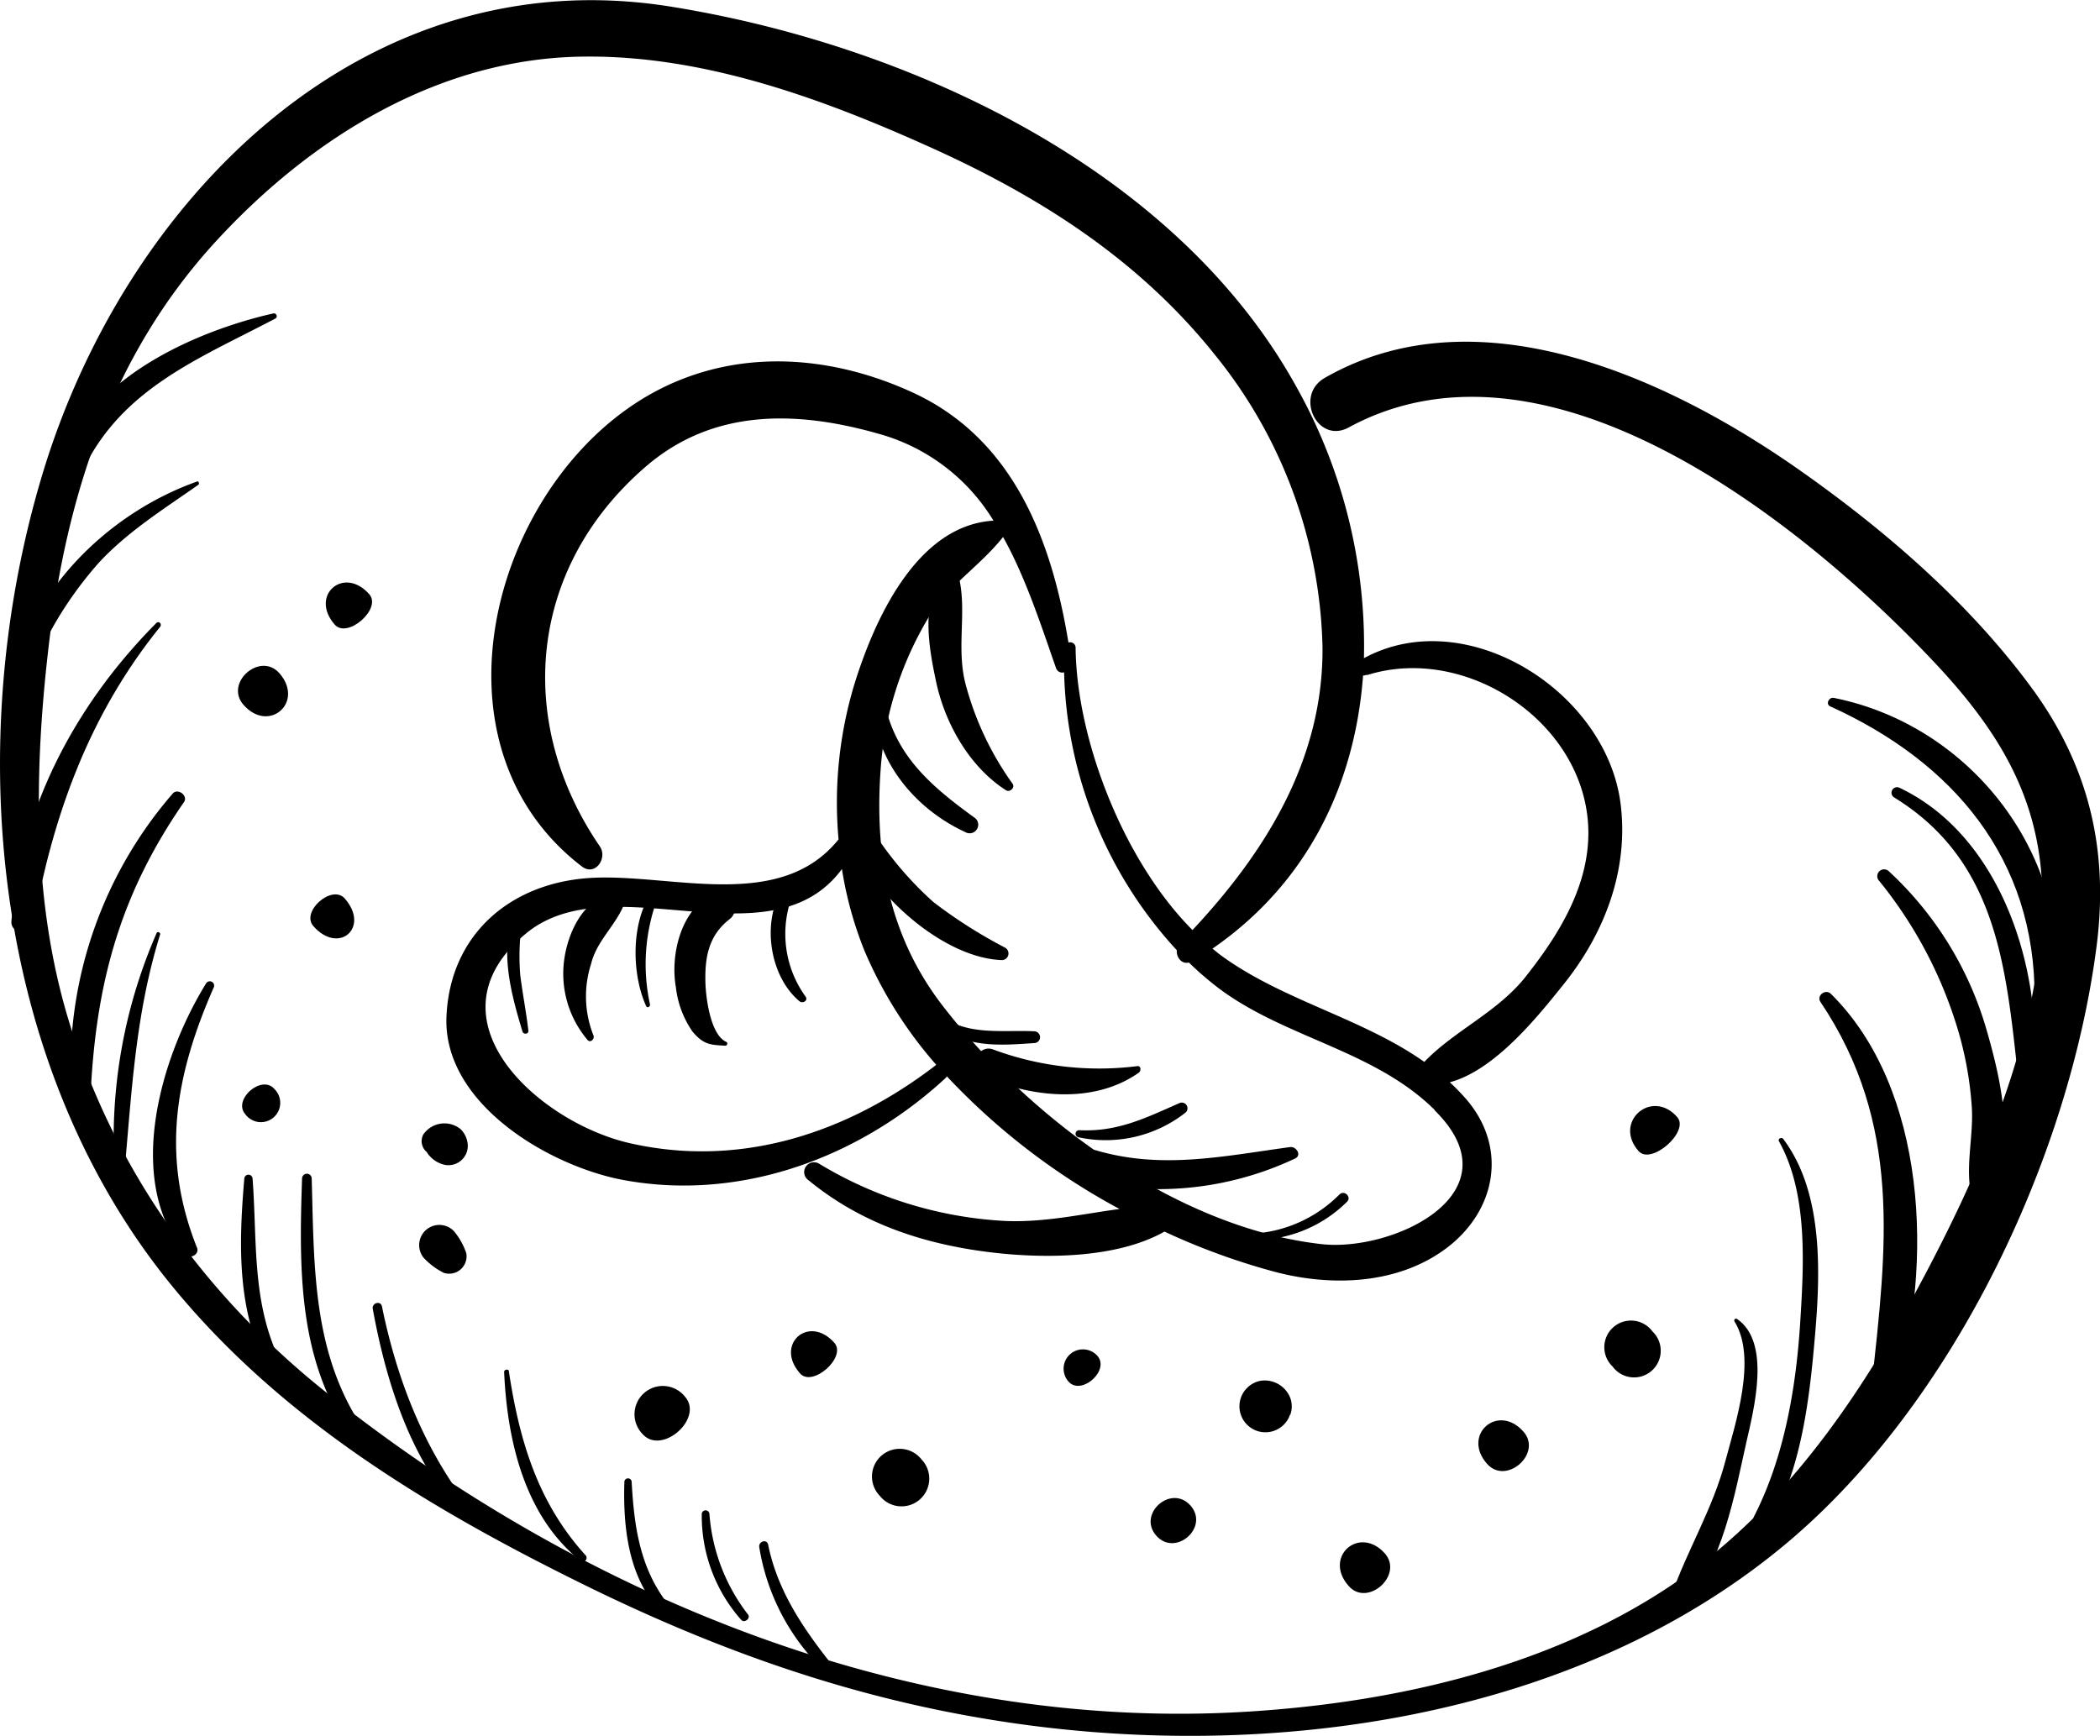 <svg class="pretzel" width="217.4" height="179.74" version="1.1" viewBox="0 0 217.4 179.74" xmlns="http://www.w3.org/2000/svg">
 <path transform="translate(-92.61 -323.61)" d="M309.66,421.55c1.28-10-.83-18.7-6.75-26.75-6.51-8.84-15.14-16.29-24.08-22.57-13.47-9.45-33.23-18.58-49.08-9.49-3.17,1.82-.76,6.89,2.48,5.13,20.78-11.29,47.28,10.1,60.71,24.4,7.73,8.23,11.85,16,11,27.52-1,13.1-6.72,25.92-12.86,37.33-5.46,10.16-12.18,20.13-21.18,27.47-13.29,10.84-31.24,15.19-48.06,16.24-34.6,2.16-68.51-11.65-95.26-32.89-12.69-10.07-22.13-23.15-26.86-38.67-3.78-12.44-3.58-25.81-2.09-38.59,1.82-15.65,6.51-30.29,17.33-42.08,9.92-10.8,23.19-19,38.12-19.13,12.47-.14,24.79,4.39,36,9.46s21.4,11.55,29.24,21.34a49.82,49.82,0,0,1,11.2,30.28c.12,11.59-5.82,21.19-13.46,29.36-7.23-7.28-12-19.83-12.1-29.23a.56.56,0,0,0-.74-.54c-1.74-10.61-5.7-21.12-16.17-25.91-9.71-4.45-20.63-4.61-29.55,1.75-14.53,10.35-20.44,35.28-4.62,47.37,1.37,1,2.65-.9,1.83-2.1-8.83-12.91-7.39-28.83,4.71-39.29,7-6.08,15.67-5.85,24.14-3.44a20.2,20.2,0,0,1,11.9,9c-8,.47-12.39,10.4-14.42,17a42.39,42.39,0,0,0-1.62,16c-6.14,7.63-17.47,3.45-25.81,4-8.14.54-14.41,5.81-14.78,14.35-.38,9.07,10.76,15.54,18.38,16.93,12.11,2.22,24.37-2.33,33.28-10.56a.62.62,0,0,0,.14-.19,69.7,69.7,0,0,0,17.88,13.74c-3.89.52-7.75,1.41-11.82,1.24a41.36,41.36,0,0,1-19.25-5.91,1,1,0,0,0-1.12,1.7c5.37,4.4,11.65,6.53,18.48,7.41,5.53.71,13.29.77,18.36-2.1a69.9,69.9,0,0,0,11.52,4.19c5.85,1.53,12.73,1.28,17.73-2.52s6.29-10.18,2.15-15.19a21.36,21.36,0,0,0-1.86-1.94c4.76-1.28,9.26-7,11.89-10.28,4.2-5.29,6.64-11.79,5.79-18.56-1.47-11.65-16-20.82-26.57-15.07a54.86,54.86,0,0,0-7-28.11c-12.53-22.67-40.27-35.46-64.92-39.38-31.76-5-56.37,20-64.93,48.58-8.26,27.58-5.23,60.8,13.21,83.6,11.33,14,26.72,23.26,42.67,31.13,13.41,6.62,27,11.54,41.82,14,27.93,4.69,60.78.49,83.08-18.33C294.87,468.79,306.84,443.48,309.66,421.55ZM189.36,434c-9.09,6.94-20.06,10.55-31.44,8-9.46-2.09-21.57-12.88-10.85-21.74,8.8-7.27,25.3,3.35,32.7-6.67a38.6,38.6,0,0,0,2.35,8.5,43.93,43.93,0,0,0,7.42,11.78A.51.51,0,0,0,189.36,434Zm51.77,4.57c8.69,8.58-4.32,14.68-11.68,13.86-15-1.66-30.28-13.06-39.25-24.68-5.63-7.3-7.1-15.74-6.4-24.77a35.38,35.38,0,0,1,4.76-15.14c2-3.48,5.45-5.54,7.89-8.63,2.29,4.1,3.84,8.86,5.48,13.56a.67.67,0,0,0,.84.45A44.07,44.07,0,0,0,214.44,422c-.07.72.5,1.47,1.25,1.27a33,33,0,0,0,3.2,2.75C225.77,431.12,234.9,432.37,241.13,438.53Zm-7-45.06c10.28-3.25,22.64,4.93,22.91,16,.13,5.78-3.05,10.88-6.5,15.24-2.93,3.69-7.38,5.57-10.48,8.81-6.34-4.48-14.5-6.33-20.83-10.87-.38-.27-.74-.57-1.1-.86,10-6.9,14.77-17.24,15.59-28.28A.72.72,0,0,0,234.09,393.47Z"/>
 <path transform="translate(-92.61 -323.61)" d="m130.84 385.14c-2.64-3-6.22 0.13-3.58 3.14 1.32 1.5 4.9-1.64 3.58-3.14z"/>
 <path transform="translate(-92.61 -323.61)" d="m121.53 393.31c-2-2.25-5.7 1-3.72 3.27 2.63 3.01 6.36-0.26 3.72-3.27z"/>
 <path transform="translate(-92.61 -323.61)" d="m128.3 416.64c-1.32-1.5-4.57 1.35-3.25 2.86 2.64 3 5.89 0.14 3.25-2.86z"/>
 <path transform="translate(-92.61 -323.61)" d="M141,441.87a2.5,2.5,0,0,0-.71-1.35,2.65,2.65,0,0,0-3.86.56,1.46,1.46,0,0,0,.37,1.82,1.58,1.58,0,0,0,.31.42,2.91,2.91,0,0,0,1.29.83A2,2,0,0,0,141,441.87Z"/>
 <path transform="translate(-92.61 -323.61)" d="m140.88 453.36a7.12 7.12 0 0 0-1.29-2.29 2.09 2.09 0 0 0-3.14 2.75 7.3 7.3 0 0 0 2.1 1.58 1.8 1.8 0 0 0 2.33-2.04z"/>
 <path transform="translate(-92.61 -323.61)" d="m179 462.66c-2.64-3-6.22 0.13-3.58 3.14 1.27 1.5 4.85-1.64 3.58-3.14z"/>
 <path transform="translate(-92.61 -323.61)" d="m163.52 468.22a2.93 2.93 0 1 0-4.4 3.86c1.98 2.26 6.38-1.6 4.4-3.86z"/>
 <path transform="translate(-92.61 -323.61)" d="m188 474.71a2.87 2.87 0 1 0-4.31 3.78 2.87 2.87 0 1 0 4.31-3.78z"/>
 <path transform="translate(-92.61 -323.61)" d="m215.86 479.5c-2-2.26-5.53 0.86-3.55 3.11s5.53-0.86 3.55-3.11z"/>
 <path transform="translate(-92.61 -323.61)" d="m226.19 470.08a2.57 2.57 0 0 0 0-1.71 2.84 2.84 0 0 0-3.1-1.79 2.69 2.69 0 1 0 3.07 3.5z"/>
 <path transform="translate(-92.61 -323.61)" d="m250.33 471.85c-2.64-3-6.42 0.32-3.78 3.32 1.98 2.26 5.76-1.06 3.78-3.32z"/>
 <path transform="translate(-92.61 -323.61)" d="m263.68 461.47a2.76 2.76 0 1 0-4.13 3.63 2.76 2.76 0 1 0 4.13-3.63z"/>
 <path transform="translate(-92.61 -323.61)" d="m266.24 439.27c-2.64-3-6.66 0.52-4 3.52 1.3 1.5 5.32-2.02 4-3.52z"/>
 <path transform="translate(-92.61 -323.61)" d="m236 484.48c-2.64-3-6.43 0.32-3.79 3.32 1.93 2.26 5.71-1.06 3.79-3.32z"/>
 <path transform="translate(-92.61 -323.61)" d="m206.22 464a2 2 0 1 0-3 2.65c1.3 1.51 4.32-1.14 3-2.65z"/>
 <path transform="translate(-92.61 -323.61)" d="m121 436.35c-1.31-1.5-4.31 1.12-3 2.62a2 2 0 1 0 3-2.62z"/>
 <path transform="translate(-92.61 -323.61)" d="m108.79 388.12c-8.3 8.36-14 19-15 30.88-0.11 1.29 2 1.59 2.27 0.31 2.06-11.35 5.77-21.68 13.1-30.77 0.28-0.29-0.09-0.7-0.37-0.42z"/>
 <path transform="translate(-92.61 -323.61)" d="m110.47 405.8a43.29 43.29 0 0 0-10.53 29.87 1.06 1.06 0 0 0 2.12 0c0.67-11 3.25-19.85 9.59-29 0.48-0.67-0.65-1.52-1.18-0.87z"/>
 <path transform="translate(-92.61 -323.61)" d="M113.94,425.44c-4.65,7.55-8.54,20.4-2.1,28.06.44.52,1.43,0,1.17-.69-3.76-9.4-2.28-17.82,1.71-26.92A.45.45,0,0,0,113.94,425.44Z"/>
 <path transform="translate(-92.61 -323.61)" d="m131 472.64c-6.07-8.08-5.85-17.34-6.12-27a0.5 0.5 0 0 0-1 0c-0.33 9.81-0.44 19.8 6 27.84 0.45 0.66 1.56-0.19 1.12-0.84z"/>
 <path transform="translate(-92.61 -323.61)" d="m113 373.47c-8 2.85-15.14 9.25-18.23 17.27-0.4 1 1.31 1.75 1.8 0.76a38.92 38.92 0 0 1 6.34-9.7c3-3.21 6.69-5.5 10.24-8 0.13-0.08 0.03-0.41-0.15-0.33z"/>
 <path transform="translate(-92.61 -323.61)" d="M120.92,356.06c-7.92,1.78-19.2,6.71-21.6,15.33-.31,1.12,1.39,1.89,1.92.8,4.1-8.43,12.06-11.48,19.9-15.61A.29.29,0,0,0,120.92,356.06Z"/>
 <path transform="translate(-92.61 -323.61)" d="m197.43 404.75a31.46 31.46 0 0 1-4.79-10.05c-1.1-3.82 0.1-7.63-0.75-11.28a0.93 0.93 0 0 0-1.54-0.41c-2.52 2.79-1.53 7.93-0.81 11.28 0.93 4.29 3.47 8.75 7.21 11.14 0.4 0.26 0.98-0.27 0.68-0.68z"/>
 <path transform="translate(-92.61 -323.61)" d="m196.68 421.74a50.29 50.29 0 0 1-7.44-4.73 35.75 35.75 0 0 1-5.8-6.66 1.28 1.28 0 0 0-2.21 1.3c2.38 5.09 9.26 11.16 15.1 11.37a0.69 0.69 0 0 0 0.35-1.28z"/>
 <path transform="translate(-92.61 -323.61)" d="m210.33 434a31.55 31.55 0 0 1-14.94-1.74c-1.57-0.56-2.67 2-1.14 2.72 5 2.26 11.58 3 16.26-0.31 0.26-0.21 0.22-0.74-0.18-0.67z"/>
 <path transform="translate(-92.61 -323.61)" d="m226.16 442.38c-6.84 0.93-13.24 2.33-20 0.36-2.06-0.6-3 2.7-0.88 3.19a33.15 33.15 0 0 0 21.43-2.38c0.67-0.33 0.1-1.26-0.55-1.17z"/>
 <path transform="translate(-92.61 -323.61)" d="m282.15 426.51c-0.54-0.54-1.52 0.17-1.08 0.84 8.46 12.59 6.87 25.44 5.3 39.65-0.17 1.5 2.14 1.69 2.55 0.34 3.81-12.76 3.2-30.96-6.77-40.83z"/>
 <path transform="translate(-92.61 -323.61)" d="m298.24 430.15a35.84 35.84 0 0 0-10.08-16.32 0.7 0.7 0 0 0-1 1 44.76 44.76 0 0 1 7.9 14.63 36.44 36.44 0 0 1 1.65 8.4c0.26 2.86-0.49 5.65-0.19 8.47a1.15 1.15 0 0 0 2.12 0.58c2.78-4.69 1.02-11.86-0.4-16.76z"/>
 <path transform="translate(-92.61 -323.61)" d="m282.46 395.87c-0.5-0.11-0.9 0.64-0.37 0.88 12.73 5.78 21.24 15.79 21.15 30.25 0 1.45 2 1.36 2.19 0 1.82-14.6-8.67-28.27-22.97-31.13z"/>
 <path transform="translate(-92.61 -323.61)" d="M157.13,417.46a.93.93,0,0,0-1-1.35c-3.14.52-4.75,4.09-5.12,6.94a10.61,10.61,0,0,0,2.42,8.23c.3.37.78-.11.61-.48a10.94,10.94,0,0,1-.24-7.38C154.35,421.12,156.2,419.57,157.13,417.46Z"/>
 <path transform="translate(-92.61 -323.61)" d="m166.2 416.29c-3.16 1.68-4.2 6.26-3.62 9.54a10 10 0 0 0 1.75 4.63c1.12 1.3 1.79 1.34 3.34 1.42a0.21 0.21 0 0 0 0.11-0.4c-1.64-0.76-2.09-4.6-2.14-6.06-0.08-2.66 0.31-4.93 2.49-6.63 1.48-1.15-0.41-3.31-1.93-2.5z"/>
 <path transform="translate(-92.61 -323.61)" d="m121.65 464.62c-3-6.14-2.4-12.37-2.89-18.95a0.43 0.43 0 0 0-0.86 0c-0.57 6.66-0.79 13.66 2.45 19.71 0.46 0.87 1.72 0.11 1.3-0.76z"/>
 <path transform="translate(-92.61 -323.61)" d="m108.82 420.23a53.17 53.17 0 0 0-4.33 24.77 0.51 0.51 0 0 0 1 0c0.77-8.46 1.14-16.39 3.69-24.61 0.09-0.22-0.27-0.39-0.36-0.16z"/>
 <path transform="translate(-92.61 -323.61)" d="m132 459.62z"/>
 <path transform="translate(-92.61 -323.61)" d="M142,480.68c-5.22-6.34-8.21-13.8-9.85-21.81-.13-.62-1.06-.36-.95.26,1.42,7.79,4.16,16.65,10.16,22.19A.45.45,0,0,0,142,480.68Z"/>
 <path transform="translate(-92.61 -323.61)" d="M153.29,484.71c-5-5.48-6.91-11.92-8-19.11,0-.28-.5-.21-.49.07.32,7.13,2.13,15,8,19.62A.41.41,0,0,0,153.29,484.71Z"/>
 <path transform="translate(-92.61 -323.61)" d="M162,490c-3.11-3.79-3.74-8.21-4-13a.38.38,0,0,0-.75,0c-.16,4.72.41,10.25,4,13.69C161.79,491.15,162.43,490.47,162,490Z"/>
 <path transform="translate(-92.61 -323.61)" d="M179.31,496.69c-3.19-3.94-6.16-8.08-7.18-13.15-.13-.61-1-.34-.92.25a22.76,22.76,0,0,0,7.48,13.52A.44.44,0,0,0,179.31,496.69Z"/>
 <path transform="translate(-92.61 -323.61)" d="m170.05 490.78a19.35 19.35 0 0 1-4-10.45 0.4 0.4 0 0 0-0.79 0 16.25 16.25 0 0 0 4.08 11c0.33 0.38 1.01-0.15 0.71-0.55z"/>
 <path transform="translate(-92.61 -323.61)" d="M277.22,441.54c-.19-.25-.6,0-.44.25,3,5.38,2.57,12.71,2.2,18.65-.42,6.77-1.64,14-4.75,20.11a.89.89,0,0,0,1.54.9c3.38-5.78,4.19-13.17,4.75-19.72S281.33,447,277.22,441.54Z"/>
 <path transform="translate(-92.61 -323.61)" d="M272.43,460.17c-.16-.11-.36.1-.26.26,2.36,3.78.09,10.58-.93,14.41-1.31,5-3.95,9.23-5.62,14-.26.76.72,1.13,1.23.71,4-3.25,5.47-11.86,6.53-16.52C274.17,469.54,276,462.61,272.43,460.17Z"/>
 <path transform="translate(-92.61 -323.61)" d="M289.28,405.19a.56.56,0,0,0-.56,1c10.66,6.56,11.56,17.6,12.8,28.85a.82.82,0,0,0,1.63,0C304.14,424,299.78,410.19,289.28,405.19Z"/>
 <path transform="translate(-92.61 -323.61)" d="M146.47,424.58a23.84,23.84,0,0,1,.31-6.25c.06-.43-.65-.61-.83-.22-1.74,3.75-.38,8.56.75,12.31.1.32.65.28.61-.09C147.09,428.41,146.71,426.51,146.47,424.58Z"/>
 <path transform="translate(-92.61 -323.61)" d="M160,416.12c-2.07,3.09-2,8.34-.5,11.66.11.24.44.06.4-.17a19.51,19.51,0,0,1,.81-11.07A.41.41,0,0,0,160,416.12Z"/>
 <path transform="translate(-92.61 -323.61)" d="m176 426.79a11.09 11.09 0 0 1-1.13-11c0.26-0.65-0.7-0.94-1.06-0.44-2.41 3.39-1.63 9.24 1.54 11.91 0.36 0.32 0.96-0.06 0.65-0.47z"/>
 <path transform="translate(-92.61 -323.61)" d="M193.45,408.24c-4.19-3.05-7.92-6.13-9.16-11.41A.65.65,0,0,0,183,397c.42,5.66,4.48,10.43,9.53,12.76A.88.88,0,0,0,193.45,408.24Z"/>
 <path transform="translate(-92.61 -323.61)" d="M199.67,430.39c-3.3-.16-6.92.5-9.72-1.67-.4-.31-.93.18-.57.56,2.72,2.92,6.64,2.58,10.29,2.33A.61.61,0,0,0,199.67,430.39Z"/>
 <path transform="translate(-92.61 -323.61)" d="M214.7,437.83c-3.5,1.54-6.42,3-10.37,2.8a.37.37,0,0,0-.09.73,13.38,13.38,0,0,0,11.06-2.52A.59.59,0,0,0,214.7,437.83Z"/>
 <path transform="translate(-92.61 -323.61)" d="m231.28 447.28a13.8 13.8 0 0 1-8.95 4.06 0.33 0.33 0 0 0 0 0.66 13.61 13.61 0 0 0 9.72-3.95c0.52-0.48-0.26-1.26-0.77-0.77z"/>
</svg>
